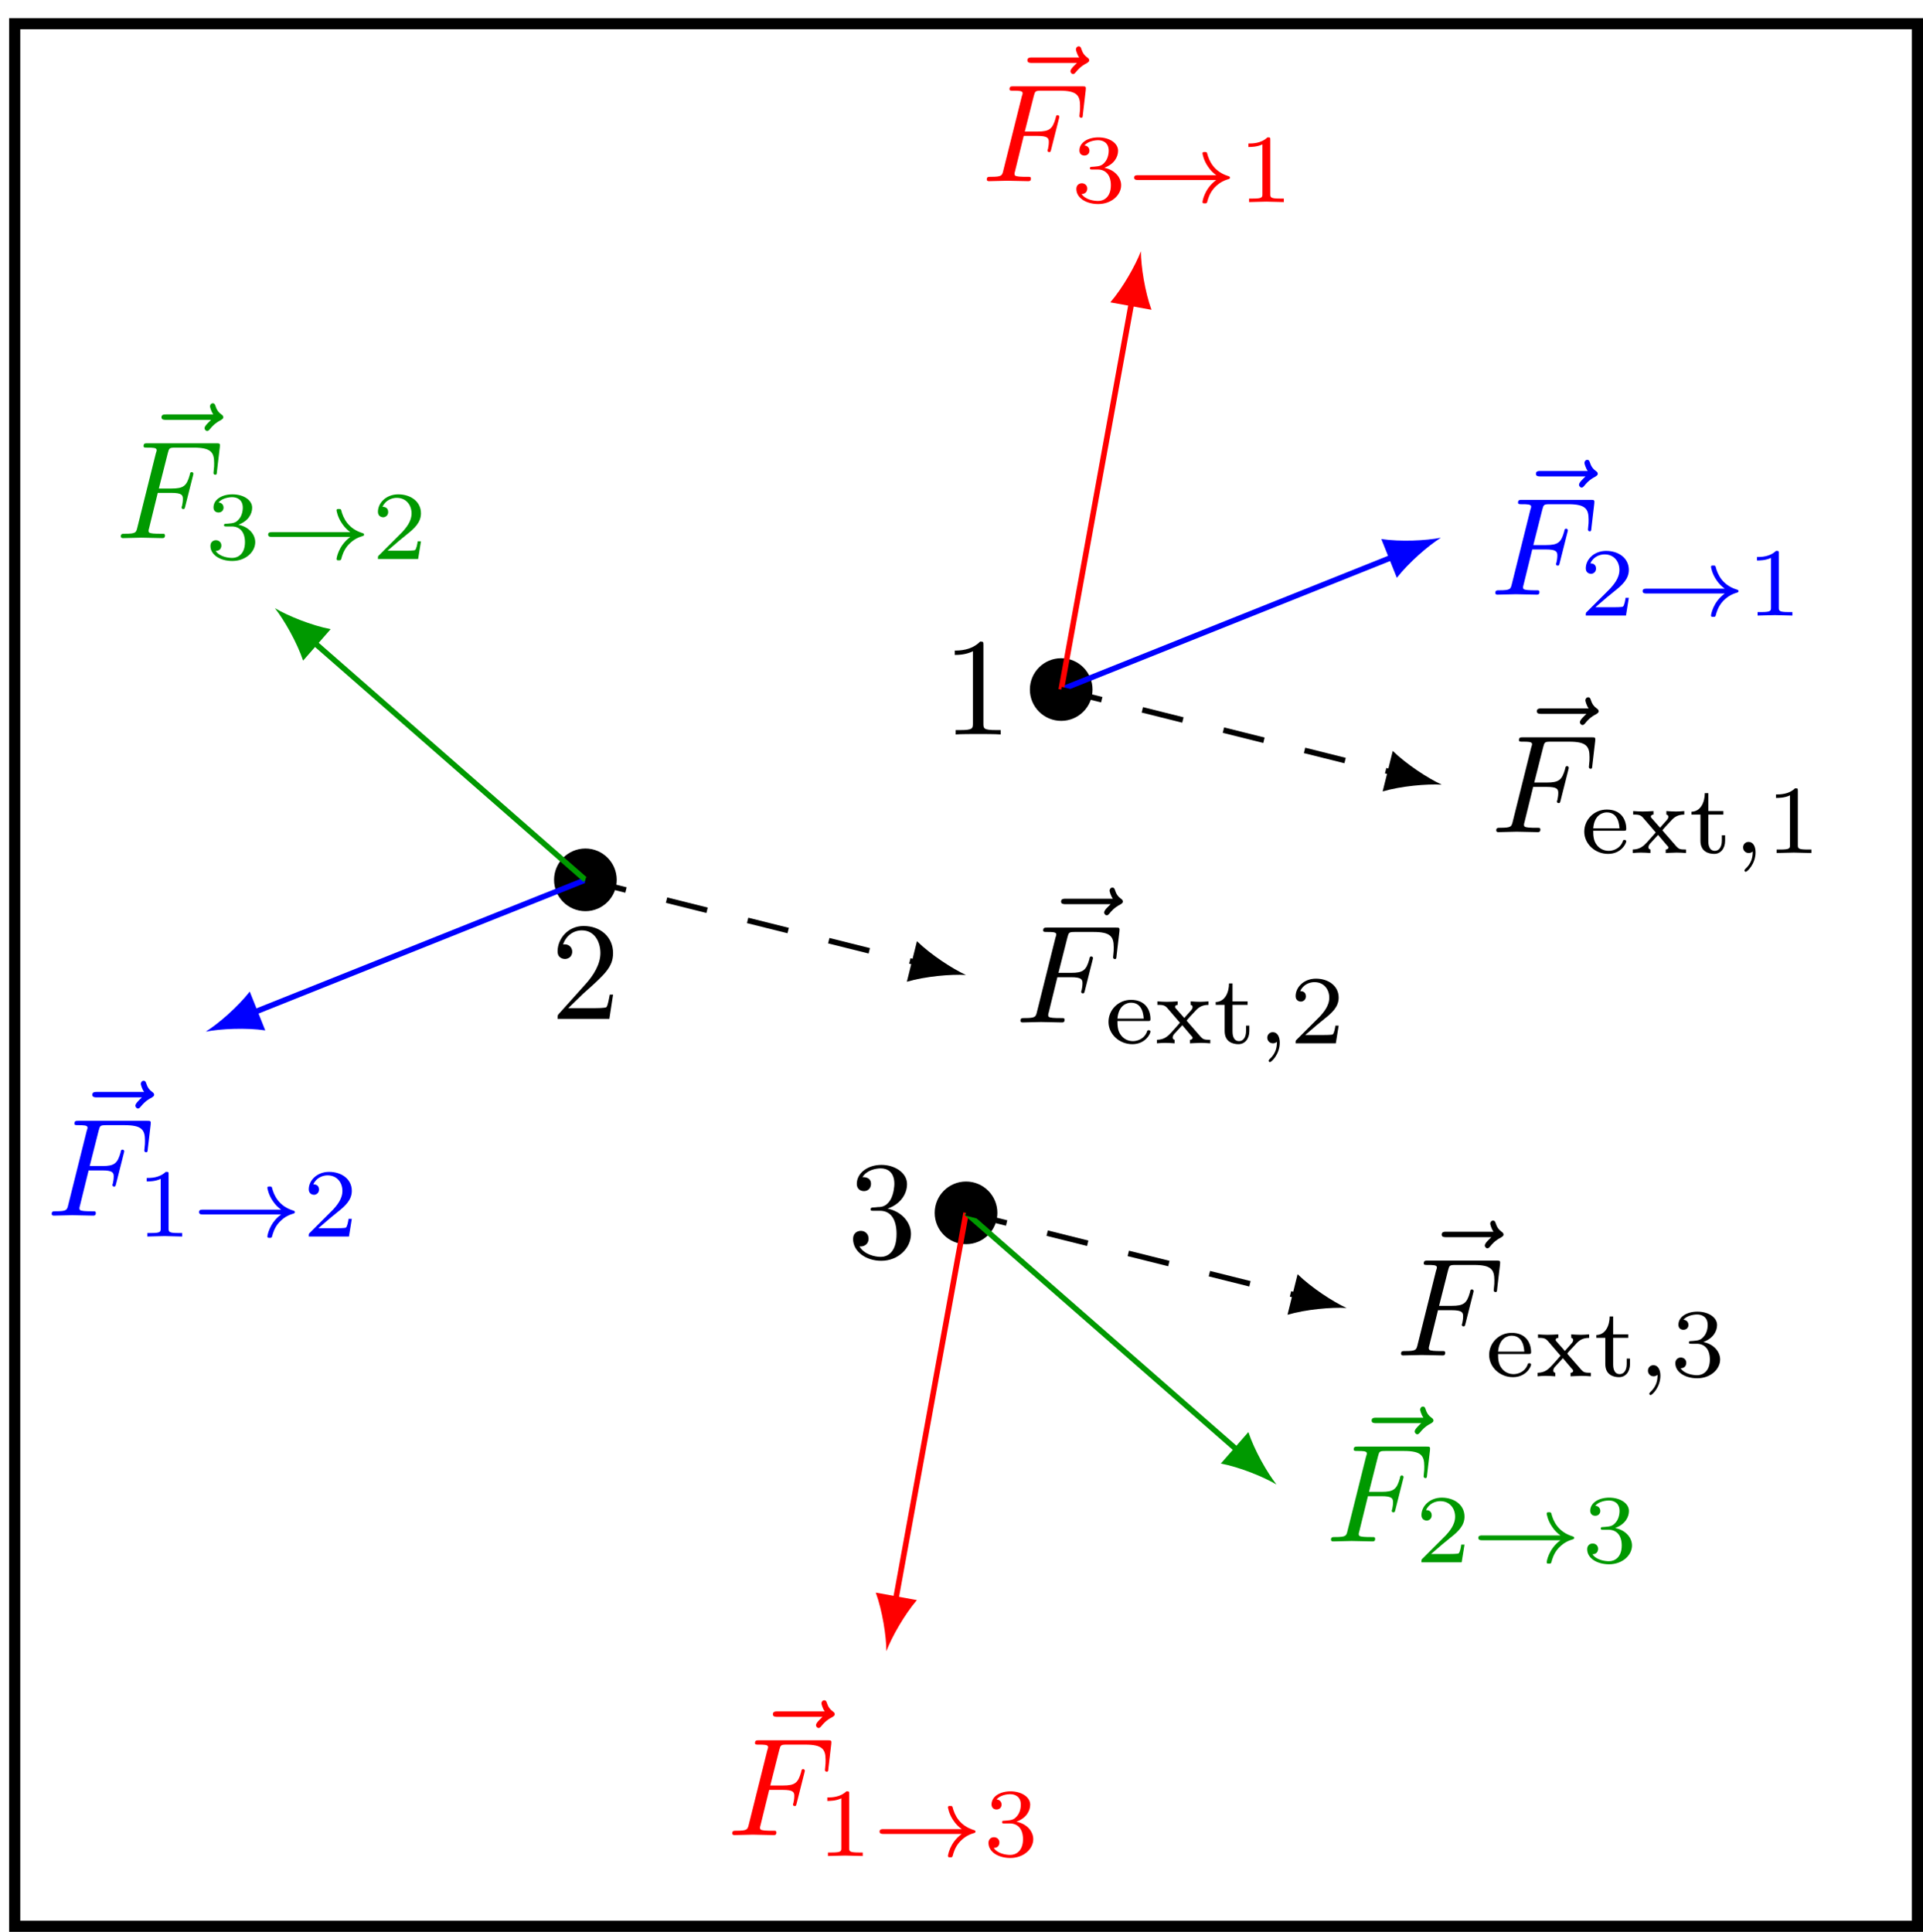 <?xml version="1.0" encoding="UTF-8"?>
<svg xmlns="http://www.w3.org/2000/svg" xmlns:xlink="http://www.w3.org/1999/xlink" width="137.511pt" height="138.159pt" viewBox="0 0 137.511 138.159" version="1.1">
<defs>
<g>
<symbol overflow="visible" id="glyph0-0">
<path style="stroke:none;" d=""/>
</symbol>
<symbol overflow="visible" id="glyph0-1">
<path style="stroke:none;" d="M 2.938 -6.375 C 2.938 -6.625 2.938 -6.641 2.703 -6.641 C 2.078 -6 1.203 -6 0.891 -6 L 0.891 -5.688 C 1.094 -5.688 1.672 -5.688 2.188 -5.953 L 2.188 -0.781 C 2.188 -0.422 2.156 -0.312 1.266 -0.312 L 0.953 -0.312 L 0.953 0 C 1.297 -0.031 2.156 -0.031 2.562 -0.031 C 2.953 -0.031 3.828 -0.031 4.172 0 L 4.172 -0.312 L 3.859 -0.312 C 2.953 -0.312 2.938 -0.422 2.938 -0.781 Z M 2.938 -6.375 "/>
</symbol>
<symbol overflow="visible" id="glyph0-2">
<path style="stroke:none;" d="M 1.266 -0.766 L 2.328 -1.797 C 3.875 -3.172 4.469 -3.703 4.469 -4.703 C 4.469 -5.844 3.578 -6.641 2.359 -6.641 C 1.234 -6.641 0.5 -5.719 0.5 -4.828 C 0.5 -4.281 1 -4.281 1.031 -4.281 C 1.203 -4.281 1.547 -4.391 1.547 -4.812 C 1.547 -5.062 1.359 -5.328 1.016 -5.328 C 0.938 -5.328 0.922 -5.328 0.891 -5.312 C 1.109 -5.969 1.656 -6.328 2.234 -6.328 C 3.141 -6.328 3.562 -5.516 3.562 -4.703 C 3.562 -3.906 3.078 -3.125 2.516 -2.5 L 0.609 -0.375 C 0.5 -0.266 0.5 -0.234 0.5 0 L 4.203 0 L 4.469 -1.734 L 4.234 -1.734 C 4.172 -1.438 4.109 -1 4 -0.844 C 3.938 -0.766 3.281 -0.766 3.062 -0.766 Z M 1.266 -0.766 "/>
</symbol>
<symbol overflow="visible" id="glyph0-3">
<path style="stroke:none;" d="M 2.891 -3.516 C 3.703 -3.781 4.281 -4.469 4.281 -5.266 C 4.281 -6.078 3.406 -6.641 2.453 -6.641 C 1.453 -6.641 0.688 -6.047 0.688 -5.281 C 0.688 -4.953 0.906 -4.766 1.203 -4.766 C 1.5 -4.766 1.703 -4.984 1.703 -5.281 C 1.703 -5.766 1.234 -5.766 1.094 -5.766 C 1.391 -6.266 2.047 -6.391 2.406 -6.391 C 2.828 -6.391 3.375 -6.172 3.375 -5.281 C 3.375 -5.156 3.344 -4.578 3.094 -4.141 C 2.797 -3.656 2.453 -3.625 2.203 -3.625 C 2.125 -3.609 1.891 -3.594 1.812 -3.594 C 1.734 -3.578 1.672 -3.562 1.672 -3.469 C 1.672 -3.359 1.734 -3.359 1.906 -3.359 L 2.344 -3.359 C 3.156 -3.359 3.531 -2.688 3.531 -1.703 C 3.531 -0.344 2.844 -0.062 2.406 -0.062 C 1.969 -0.062 1.219 -0.234 0.875 -0.812 C 1.219 -0.766 1.531 -0.984 1.531 -1.359 C 1.531 -1.719 1.266 -1.922 0.984 -1.922 C 0.734 -1.922 0.422 -1.781 0.422 -1.344 C 0.422 -0.438 1.344 0.219 2.438 0.219 C 3.656 0.219 4.562 -0.688 4.562 -1.703 C 4.562 -2.516 3.922 -3.297 2.891 -3.516 Z M 2.891 -3.516 "/>
</symbol>
<symbol overflow="visible" id="glyph1-0">
<path style="stroke:none;" d=""/>
</symbol>
<symbol overflow="visible" id="glyph1-1">
<path style="stroke:none;" d="M 5.359 -5.938 C 5.219 -5.797 4.891 -5.516 4.891 -5.344 C 4.891 -5.25 4.984 -5.141 5.078 -5.141 C 5.172 -5.141 5.219 -5.219 5.281 -5.281 C 5.391 -5.422 5.625 -5.703 6.062 -5.922 C 6.125 -5.969 6.234 -6.016 6.234 -6.125 C 6.234 -6.234 6.156 -6.281 6.094 -6.328 C 5.875 -6.484 5.766 -6.656 5.688 -6.891 C 5.656 -6.984 5.625 -7.125 5.484 -7.125 C 5.344 -7.125 5.281 -6.984 5.281 -6.906 C 5.281 -6.859 5.359 -6.547 5.516 -6.328 L 2.156 -6.328 C 2 -6.328 1.812 -6.328 1.812 -6.125 C 1.812 -5.938 2 -5.938 2.156 -5.938 Z M 5.359 -5.938 "/>
</symbol>
<symbol overflow="visible" id="glyph1-2">
<path style="stroke:none;" d="M 3.016 -3.234 L 3.984 -3.234 C 4.734 -3.234 4.812 -3.078 4.812 -2.797 C 4.812 -2.719 4.812 -2.609 4.75 -2.297 C 4.719 -2.25 4.719 -2.219 4.719 -2.188 C 4.719 -2.109 4.781 -2.078 4.828 -2.078 C 4.938 -2.078 4.938 -2.109 4.984 -2.281 L 5.531 -4.453 C 5.562 -4.562 5.562 -4.578 5.562 -4.609 C 5.562 -4.625 5.547 -4.719 5.438 -4.719 C 5.344 -4.719 5.328 -4.672 5.297 -4.5 C 5.078 -3.734 4.859 -3.547 4 -3.547 L 3.094 -3.547 L 3.734 -6.078 C 3.828 -6.438 3.844 -6.469 4.281 -6.469 L 5.594 -6.469 C 6.812 -6.469 7.047 -6.141 7.047 -5.375 C 7.047 -5.141 7.047 -5.109 7.016 -4.828 C 7 -4.703 7 -4.688 7 -4.656 C 7 -4.609 7.031 -4.531 7.125 -4.531 C 7.234 -4.531 7.234 -4.594 7.25 -4.781 L 7.453 -6.516 C 7.484 -6.781 7.438 -6.781 7.188 -6.781 L 2.297 -6.781 C 2.109 -6.781 2 -6.781 2 -6.578 C 2 -6.469 2.094 -6.469 2.281 -6.469 C 2.656 -6.469 2.938 -6.469 2.938 -6.297 C 2.938 -6.25 2.938 -6.234 2.875 -6.047 L 1.562 -0.781 C 1.469 -0.391 1.453 -0.312 0.656 -0.312 C 0.484 -0.312 0.375 -0.312 0.375 -0.125 C 0.375 0 0.5 0 0.531 0 C 0.812 0 1.562 -0.031 1.844 -0.031 C 2.172 -0.031 3 0 3.328 0 C 3.422 0 3.531 0 3.531 -0.188 C 3.531 -0.266 3.484 -0.297 3.484 -0.297 C 3.453 -0.312 3.422 -0.312 3.203 -0.312 C 2.984 -0.312 2.938 -0.312 2.688 -0.328 C 2.391 -0.359 2.359 -0.406 2.359 -0.531 C 2.359 -0.547 2.359 -0.609 2.406 -0.75 Z M 3.016 -3.234 "/>
</symbol>
<symbol overflow="visible" id="glyph2-0">
<path style="stroke:none;" d=""/>
</symbol>
<symbol overflow="visible" id="glyph2-1">
<path style="stroke:none;" d="M 3.516 -1.266 L 3.281 -1.266 C 3.266 -1.109 3.188 -0.703 3.094 -0.641 C 3.047 -0.594 2.516 -0.594 2.406 -0.594 L 1.125 -0.594 C 1.859 -1.234 2.109 -1.438 2.516 -1.766 C 3.031 -2.172 3.516 -2.609 3.516 -3.266 C 3.516 -4.109 2.781 -4.625 1.891 -4.625 C 1.031 -4.625 0.438 -4.016 0.438 -3.375 C 0.438 -3.031 0.734 -2.984 0.812 -2.984 C 0.969 -2.984 1.172 -3.109 1.172 -3.359 C 1.172 -3.484 1.125 -3.734 0.766 -3.734 C 0.984 -4.219 1.453 -4.375 1.781 -4.375 C 2.484 -4.375 2.844 -3.828 2.844 -3.266 C 2.844 -2.656 2.406 -2.188 2.188 -1.938 L 0.516 -0.266 C 0.438 -0.203 0.438 -0.188 0.438 0 L 3.312 0 Z M 3.516 -1.266 "/>
</symbol>
<symbol overflow="visible" id="glyph2-2">
<path style="stroke:none;" d="M 2.328 -4.438 C 2.328 -4.625 2.328 -4.625 2.125 -4.625 C 1.672 -4.188 1.047 -4.188 0.766 -4.188 L 0.766 -3.938 C 0.922 -3.938 1.391 -3.938 1.766 -4.125 L 1.766 -0.578 C 1.766 -0.344 1.766 -0.25 1.078 -0.25 L 0.812 -0.25 L 0.812 0 C 0.938 0 1.797 -0.031 2.047 -0.031 C 2.266 -0.031 3.141 0 3.297 0 L 3.297 -0.25 L 3.031 -0.25 C 2.328 -0.25 2.328 -0.344 2.328 -0.578 Z M 2.328 -4.438 "/>
</symbol>
<symbol overflow="visible" id="glyph2-3">
<path style="stroke:none;" d="M 1.906 -2.328 C 2.453 -2.328 2.844 -1.953 2.844 -1.203 C 2.844 -0.344 2.328 -0.078 1.938 -0.078 C 1.656 -0.078 1.031 -0.156 0.75 -0.578 C 1.078 -0.578 1.156 -0.812 1.156 -0.969 C 1.156 -1.188 0.984 -1.344 0.766 -1.344 C 0.578 -1.344 0.375 -1.219 0.375 -0.938 C 0.375 -0.281 1.094 0.141 1.938 0.141 C 2.906 0.141 3.578 -0.516 3.578 -1.203 C 3.578 -1.75 3.141 -2.297 2.375 -2.453 C 3.094 -2.719 3.359 -3.234 3.359 -3.672 C 3.359 -4.219 2.734 -4.625 1.953 -4.625 C 1.188 -4.625 0.594 -4.25 0.594 -3.688 C 0.594 -3.453 0.75 -3.328 0.953 -3.328 C 1.172 -3.328 1.312 -3.484 1.312 -3.672 C 1.312 -3.875 1.172 -4.031 0.953 -4.047 C 1.203 -4.344 1.672 -4.422 1.938 -4.422 C 2.25 -4.422 2.688 -4.266 2.688 -3.672 C 2.688 -3.375 2.594 -3.047 2.406 -2.844 C 2.188 -2.578 1.984 -2.562 1.641 -2.531 C 1.469 -2.516 1.453 -2.516 1.422 -2.516 C 1.406 -2.516 1.344 -2.5 1.344 -2.422 C 1.344 -2.328 1.406 -2.328 1.531 -2.328 Z M 1.906 -2.328 "/>
</symbol>
<symbol overflow="visible" id="glyph2-4">
<path style="stroke:none;" d="M 3.062 -1.594 C 3.219 -1.594 3.266 -1.594 3.266 -1.734 C 3.266 -2.359 2.922 -3.109 1.875 -3.109 C 0.969 -3.109 0.266 -2.391 0.266 -1.531 C 0.266 -0.641 1.047 0.062 1.969 0.062 C 2.906 0.062 3.266 -0.688 3.266 -0.844 C 3.266 -0.859 3.25 -0.938 3.141 -0.938 C 3.047 -0.938 3.031 -0.891 3.016 -0.828 C 2.797 -0.266 2.266 -0.156 2.016 -0.156 C 1.688 -0.156 1.375 -0.297 1.172 -0.562 C 0.906 -0.891 0.906 -1.312 0.906 -1.594 Z M 0.906 -1.766 C 0.984 -2.75 1.609 -2.906 1.875 -2.906 C 2.734 -2.906 2.766 -1.938 2.781 -1.766 Z M 0.906 -1.766 "/>
</symbol>
<symbol overflow="visible" id="glyph2-5">
<path style="stroke:none;" d="M 2.359 -1.562 C 2.359 -1.562 2.312 -1.625 2.312 -1.625 C 2.312 -1.656 2.766 -2.141 2.828 -2.203 C 3.078 -2.484 3.312 -2.75 3.875 -2.75 L 3.875 -3 C 3.672 -2.984 3.469 -2.969 3.281 -2.969 C 3.078 -2.969 2.797 -2.984 2.594 -3 L 2.594 -2.75 C 2.703 -2.734 2.734 -2.656 2.734 -2.594 C 2.734 -2.578 2.734 -2.469 2.625 -2.359 L 2.141 -1.812 L 1.562 -2.469 C 1.484 -2.547 1.484 -2.578 1.484 -2.609 C 1.484 -2.703 1.578 -2.75 1.672 -2.75 L 1.672 -3 C 1.422 -2.984 1.156 -2.969 0.891 -2.969 C 0.688 -2.969 0.422 -2.984 0.219 -3 L 0.219 -2.75 C 0.531 -2.75 0.719 -2.75 0.906 -2.547 L 1.766 -1.547 C 1.781 -1.531 1.828 -1.484 1.828 -1.469 C 1.828 -1.453 1.297 -0.875 1.234 -0.797 C 0.969 -0.516 0.734 -0.266 0.188 -0.25 L 0.188 0 C 0.391 -0.016 0.547 -0.031 0.766 -0.031 C 0.969 -0.031 1.25 -0.016 1.453 0 L 1.453 -0.25 C 1.375 -0.266 1.312 -0.312 1.312 -0.406 C 1.312 -0.547 1.391 -0.641 1.5 -0.75 L 2 -1.297 L 2.594 -0.594 C 2.734 -0.453 2.734 -0.438 2.734 -0.391 C 2.734 -0.266 2.578 -0.25 2.547 -0.25 L 2.547 0 C 2.609 0 3.109 -0.031 3.328 -0.031 C 3.547 -0.031 3.781 -0.016 4 0 L 4 -0.25 C 3.531 -0.25 3.484 -0.297 3.312 -0.469 Z M 2.359 -1.562 "/>
</symbol>
<symbol overflow="visible" id="glyph2-6">
<path style="stroke:none;" d="M 1.406 -2.75 L 2.484 -2.75 L 2.484 -3 L 1.406 -3 L 1.406 -4.281 L 1.156 -4.281 C 1.156 -3.656 0.875 -2.969 0.203 -2.953 L 0.203 -2.75 L 0.844 -2.75 L 0.844 -0.875 C 0.844 -0.094 1.438 0.062 1.828 0.062 C 2.297 0.062 2.609 -0.328 2.609 -0.875 L 2.609 -1.266 L 2.375 -1.266 L 2.375 -0.891 C 2.375 -0.406 2.156 -0.156 1.875 -0.156 C 1.406 -0.156 1.406 -0.734 1.406 -0.859 Z M 1.406 -2.75 "/>
</symbol>
<symbol overflow="visible" id="glyph3-0">
<path style="stroke:none;" d=""/>
</symbol>
<symbol overflow="visible" id="glyph3-1">
<path style="stroke:none;" d="M 6.406 -1.578 C 5.531 -0.938 5.422 -0.016 5.422 -0.016 C 5.422 0.094 5.484 0.094 5.578 0.094 C 5.703 0.094 5.734 0.094 5.766 -0.031 C 5.812 -0.203 5.922 -0.641 6.281 -1.031 C 6.688 -1.453 7.031 -1.562 7.328 -1.656 C 7.359 -1.672 7.391 -1.703 7.391 -1.734 C 7.391 -1.812 7.359 -1.828 7.266 -1.859 C 6.266 -2.172 5.906 -2.891 5.75 -3.5 C 5.734 -3.578 5.672 -3.578 5.578 -3.578 C 5.484 -3.578 5.422 -3.578 5.422 -3.484 C 5.422 -3.469 5.484 -3 5.828 -2.516 C 5.984 -2.281 6.188 -2.078 6.406 -1.922 L 0.812 -1.922 C 0.703 -1.922 0.531 -1.922 0.531 -1.75 C 0.531 -1.578 0.703 -1.578 0.812 -1.578 Z M 6.406 -1.578 "/>
</symbol>
<symbol overflow="visible" id="glyph4-0">
<path style="stroke:none;" d=""/>
</symbol>
<symbol overflow="visible" id="glyph4-1">
<path style="stroke:none;" d="M 1.469 -0.109 C 1.469 0.266 1.406 0.719 0.922 1.156 C 0.906 1.188 0.875 1.219 0.875 1.25 C 0.875 1.297 0.938 1.344 0.969 1.344 C 1.078 1.344 1.672 0.781 1.672 -0.047 C 1.672 -0.469 1.5 -0.797 1.172 -0.797 C 0.953 -0.797 0.781 -0.625 0.781 -0.406 C 0.781 -0.188 0.938 0 1.188 0 C 1.359 0 1.469 -0.109 1.469 -0.109 Z M 1.469 -0.109 "/>
</symbol>
</g>
<clipPath id="clip1">
  <path d="M 0 1 L 137.512 1 L 137.512 138.16 L 0 138.16 Z M 0 1 "/>
</clipPath>
</defs>
<g id="surface1">
<g clip-path="url(#clip1)" clip-rule="nonzero">
<path style="fill:none;stroke-width:0.797;stroke-linecap:butt;stroke-linejoin:miter;stroke:rgb(0%,0%,0%);stroke-opacity:1;stroke-miterlimit:10;" d="M -68.03 -68.033 L 68.032 -68.033 L 68.032 68.034 L -68.03 68.034 Z M -68.03 -68.033 " transform="matrix(1,0,0,-1,69.081,69.729)"/>
</g>
<path style="fill-rule:nonzero;fill:rgb(0%,0%,0%);fill-opacity:1;stroke-width:0.399;stroke-linecap:butt;stroke-linejoin:miter;stroke:rgb(0%,0%,0%);stroke-opacity:1;stroke-miterlimit:10;" d="M 8.845 20.413 C 8.845 21.541 7.931 22.456 6.806 22.456 C 5.677 22.456 4.763 21.541 4.763 20.413 C 4.763 19.288 5.677 18.374 6.806 18.374 C 7.931 18.374 8.845 19.288 8.845 20.413 Z M 8.845 20.413 " transform="matrix(1,0,0,-1,69.081,69.729)"/>
<g style="fill:rgb(0%,0%,0%);fill-opacity:1;">
  <use xlink:href="#glyph0-1" x="67.384" y="52.526"/>
</g>
<path style="fill:none;stroke-width:0.399;stroke-linecap:butt;stroke-linejoin:miter;stroke:rgb(0%,0%,100%);stroke-opacity:1;stroke-miterlimit:10;" d="M 6.806 20.413 L 30.622 29.94 " transform="matrix(1,0,0,-1,69.081,69.729)"/>
<path style=" stroke:none;fill-rule:nonzero;fill:rgb(0%,0%,100%);fill-opacity:1;" d="M 103.035 38.457 C 101.973 38.668 100.148 38.754 98.777 38.551 L 99.887 41.324 C 100.738 40.234 102.121 39.035 103.035 38.457 "/>
<g style="fill:rgb(0%,0%,100%);fill-opacity:1;">
  <use xlink:href="#glyph1-1" x="108.021" y="40.011"/>
</g>
<g style="fill:rgb(0%,0%,100%);fill-opacity:1;">
  <use xlink:href="#glyph1-2" x="106.553" y="42.529"/>
</g>
<g style="fill:rgb(0%,0%,100%);fill-opacity:1;">
  <use xlink:href="#glyph2-1" x="112.959" y="44.023"/>
</g>
<g style="fill:rgb(0%,0%,100%);fill-opacity:1;">
  <use xlink:href="#glyph3-1" x="116.93" y="44.023"/>
</g>
<g style="fill:rgb(0%,0%,100%);fill-opacity:1;">
  <use xlink:href="#glyph2-2" x="124.873" y="44.023"/>
</g>
<path style="fill:none;stroke-width:0.399;stroke-linecap:butt;stroke-linejoin:miter;stroke:rgb(100%,0%,0%);stroke-opacity:1;stroke-miterlimit:10;" d="M 6.806 20.413 L 11.86 48.229 " transform="matrix(1,0,0,-1,69.081,69.729)"/>
<path style=" stroke:none;fill-rule:nonzero;fill:rgb(100%,0%,0%);fill-opacity:1;" d="M 81.582 17.969 C 81.195 18.98 80.301 20.57 79.398 21.625 L 82.34 22.156 C 81.867 20.855 81.59 19.051 81.582 17.969 "/>
<g style="fill:rgb(100%,0%,0%);fill-opacity:1;">
  <use xlink:href="#glyph1-1" x="71.656" y="10.438"/>
</g>
<g style="fill:rgb(100%,0%,0%);fill-opacity:1;">
  <use xlink:href="#glyph1-2" x="70.188" y="12.956"/>
</g>
<g style="fill:rgb(100%,0%,0%);fill-opacity:1;">
  <use xlink:href="#glyph2-3" x="76.594" y="14.451"/>
</g>
<g style="fill:rgb(100%,0%,0%);fill-opacity:1;">
  <use xlink:href="#glyph3-1" x="80.566" y="14.451"/>
</g>
<g style="fill:rgb(100%,0%,0%);fill-opacity:1;">
  <use xlink:href="#glyph2-2" x="88.508" y="14.451"/>
</g>
<path style="fill-rule:nonzero;fill:rgb(0%,0%,0%);fill-opacity:1;stroke-width:0.399;stroke-linecap:butt;stroke-linejoin:miter;stroke:rgb(0%,0%,0%);stroke-opacity:1;stroke-miterlimit:10;" d="M -25.179 6.803 C -25.179 7.932 -26.093 8.846 -27.218 8.846 C -28.347 8.846 -29.261 7.932 -29.261 6.803 C -29.261 5.678 -28.347 4.764 -27.218 4.764 C -26.093 4.764 -25.179 5.678 -25.179 6.803 Z M -25.179 6.803 " transform="matrix(1,0,0,-1,69.081,69.729)"/>
<g style="fill:rgb(0%,0%,0%);fill-opacity:1;">
  <use xlink:href="#glyph0-2" x="39.372" y="72.865"/>
</g>
<path style="fill:none;stroke-width:0.399;stroke-linecap:butt;stroke-linejoin:miter;stroke:rgb(0%,0%,100%);stroke-opacity:1;stroke-miterlimit:10;" d="M -27.218 6.803 L -51.038 -2.72 " transform="matrix(1,0,0,-1,69.081,69.729)"/>
<path style=" stroke:none;fill-rule:nonzero;fill:rgb(0%,0%,100%);fill-opacity:1;" d="M 14.715 73.781 C 15.777 73.574 17.602 73.488 18.969 73.691 L 17.859 70.914 C 17.008 72.008 15.629 73.203 14.715 73.781 "/>
<g style="fill:rgb(0%,0%,100%);fill-opacity:1;">
  <use xlink:href="#glyph1-1" x="4.789" y="84.42"/>
</g>
<g style="fill:rgb(0%,0%,100%);fill-opacity:1;">
  <use xlink:href="#glyph1-2" x="3.321" y="86.938"/>
</g>
<g style="fill:rgb(0%,0%,100%);fill-opacity:1;">
  <use xlink:href="#glyph2-2" x="9.727" y="88.433"/>
</g>
<g style="fill:rgb(0%,0%,100%);fill-opacity:1;">
  <use xlink:href="#glyph3-1" x="13.698" y="88.433"/>
</g>
<g style="fill:rgb(0%,0%,100%);fill-opacity:1;">
  <use xlink:href="#glyph2-1" x="21.641" y="88.433"/>
</g>
<path style="fill:none;stroke-width:0.399;stroke-linecap:butt;stroke-linejoin:miter;stroke:rgb(0%,59.999%,0%);stroke-opacity:1;stroke-miterlimit:10;" d="M -27.218 6.803 L -46.722 23.87 " transform="matrix(1,0,0,-1,69.081,69.729)"/>
<path style=" stroke:none;fill-rule:nonzero;fill:rgb(0%,59.999%,0%);fill-opacity:1;" d="M 19.66 43.496 C 20.328 44.348 21.234 45.934 21.676 47.246 L 23.645 44.996 C 22.285 44.734 20.59 44.047 19.66 43.496 "/>
<g style="fill:rgb(0%,59.999%,0%);fill-opacity:1;">
  <use xlink:href="#glyph1-1" x="9.735" y="35.966"/>
</g>
<g style="fill:rgb(0%,59.999%,0%);fill-opacity:1;">
  <use xlink:href="#glyph1-2" x="8.266" y="38.484"/>
</g>
<g style="fill:rgb(0%,59.999%,0%);fill-opacity:1;">
  <use xlink:href="#glyph2-3" x="14.673" y="39.979"/>
</g>
<g style="fill:rgb(0%,59.999%,0%);fill-opacity:1;">
  <use xlink:href="#glyph3-1" x="18.644" y="39.979"/>
</g>
<g style="fill:rgb(0%,59.999%,0%);fill-opacity:1;">
  <use xlink:href="#glyph2-1" x="26.587" y="39.979"/>
</g>
<path style="fill-rule:nonzero;fill:rgb(0%,0%,0%);fill-opacity:1;stroke-width:0.399;stroke-linecap:butt;stroke-linejoin:miter;stroke:rgb(0%,0%,0%);stroke-opacity:1;stroke-miterlimit:10;" d="M 2.04 -17.013 C 2.04 -15.884 1.126 -14.97 0.001 -14.97 C -1.128 -14.97 -2.042 -15.884 -2.042 -17.013 C -2.042 -18.138 -1.128 -19.052 0.001 -19.052 C 1.126 -19.052 2.04 -18.138 2.04 -17.013 Z M 2.04 -17.013 " transform="matrix(1,0,0,-1,69.081,69.729)"/>
<g style="fill:rgb(0%,0%,0%);fill-opacity:1;">
  <use xlink:href="#glyph0-3" x="60.58" y="89.95"/>
</g>
<path style="fill:none;stroke-width:0.399;stroke-linecap:butt;stroke-linejoin:miter;stroke:rgb(100%,0%,0%);stroke-opacity:1;stroke-miterlimit:10;" d="M 0.001 -17.013 L -5.058 -44.83 " transform="matrix(1,0,0,-1,69.081,69.729)"/>
<path style=" stroke:none;fill-rule:nonzero;fill:rgb(100%,0%,0%);fill-opacity:1;" d="M 63.383 118.086 C 63.77 117.074 64.668 115.484 65.566 114.434 L 62.625 113.898 C 63.098 115.199 63.379 117.004 63.383 118.086 "/>
<g style="fill:rgb(100%,0%,0%);fill-opacity:1;">
  <use xlink:href="#glyph1-1" x="53.457" y="128.723"/>
</g>
<g style="fill:rgb(100%,0%,0%);fill-opacity:1;">
  <use xlink:href="#glyph1-2" x="51.989" y="131.241"/>
</g>
<g style="fill:rgb(100%,0%,0%);fill-opacity:1;">
  <use xlink:href="#glyph2-2" x="58.395" y="132.736"/>
</g>
<g style="fill:rgb(100%,0%,0%);fill-opacity:1;">
  <use xlink:href="#glyph3-1" x="62.366" y="132.736"/>
</g>
<g style="fill:rgb(100%,0%,0%);fill-opacity:1;">
  <use xlink:href="#glyph2-3" x="70.309" y="132.736"/>
</g>
<path style="fill:none;stroke-width:0.399;stroke-linecap:butt;stroke-linejoin:miter;stroke:rgb(0%,59.999%,0%);stroke-opacity:1;stroke-miterlimit:10;" d="M 0.001 -17.013 L 19.505 -34.076 " transform="matrix(1,0,0,-1,69.081,69.729)"/>
<path style=" stroke:none;fill-rule:nonzero;fill:rgb(0%,59.999%,0%);fill-opacity:1;" d="M 91.281 106.168 C 90.613 105.316 89.707 103.73 89.27 102.418 L 87.301 104.668 C 88.66 104.93 90.352 105.617 91.281 106.168 "/>
<g style="fill:rgb(0%,59.999%,0%);fill-opacity:1;">
  <use xlink:href="#glyph1-1" x="96.271" y="107.719"/>
</g>
<g style="fill:rgb(0%,59.999%,0%);fill-opacity:1;">
  <use xlink:href="#glyph1-2" x="94.803" y="110.238"/>
</g>
<g style="fill:rgb(0%,59.999%,0%);fill-opacity:1;">
  <use xlink:href="#glyph2-1" x="101.209" y="111.732"/>
</g>
<g style="fill:rgb(0%,59.999%,0%);fill-opacity:1;">
  <use xlink:href="#glyph3-1" x="105.18" y="111.732"/>
</g>
<g style="fill:rgb(0%,59.999%,0%);fill-opacity:1;">
  <use xlink:href="#glyph2-3" x="113.123" y="111.732"/>
</g>
<path style="fill:none;stroke-width:0.399;stroke-linecap:butt;stroke-linejoin:miter;stroke:rgb(0%,0%,0%);stroke-opacity:1;stroke-dasharray:2.989,2.989;stroke-miterlimit:10;" d="M 6.806 20.413 L 30.536 14.479 " transform="matrix(1,0,0,-1,69.081,69.729)"/>
<path style=" stroke:none;fill-rule:nonzero;fill:rgb(0%,0%,0%);fill-opacity:1;" d="M 103.098 56.117 C 102.117 55.668 100.586 54.668 99.594 53.703 L 98.871 56.602 C 100.199 56.215 102.02 56.055 103.098 56.117 "/>
<g style="fill:rgb(0%,0%,0%);fill-opacity:1;">
  <use xlink:href="#glyph1-1" x="108.086" y="56.993"/>
</g>
<g style="fill:rgb(0%,0%,0%);fill-opacity:1;">
  <use xlink:href="#glyph1-2" x="106.618" y="59.512"/>
</g>
<g style="fill:rgb(0%,0%,0%);fill-opacity:1;">
  <use xlink:href="#glyph2-4" x="113.024" y="61.006"/>
  <use xlink:href="#glyph2-5" x="116.566" y="61.006"/>
  <use xlink:href="#glyph2-6" x="120.752" y="61.006"/>
</g>
<g style="fill:rgb(0%,0%,0%);fill-opacity:1;">
  <use xlink:href="#glyph4-1" x="123.866" y="61.006"/>
</g>
<g style="fill:rgb(0%,0%,0%);fill-opacity:1;">
  <use xlink:href="#glyph2-2" x="126.232" y="61.006"/>
</g>
<path style="fill:none;stroke-width:0.399;stroke-linecap:butt;stroke-linejoin:miter;stroke:rgb(0%,0%,0%);stroke-opacity:1;stroke-dasharray:2.989,2.989;stroke-miterlimit:10;" d="M -27.218 6.803 L -3.483 0.87 " transform="matrix(1,0,0,-1,69.081,69.729)"/>
<path style=" stroke:none;fill-rule:nonzero;fill:rgb(0%,0%,0%);fill-opacity:1;" d="M 69.074 69.727 C 68.094 69.277 66.562 68.277 65.57 67.312 L 64.848 70.211 C 66.176 69.824 67.996 69.664 69.074 69.727 "/>
<g style="fill:rgb(0%,0%,0%);fill-opacity:1;">
  <use xlink:href="#glyph1-1" x="74.064" y="70.602"/>
</g>
<g style="fill:rgb(0%,0%,0%);fill-opacity:1;">
  <use xlink:href="#glyph1-2" x="72.596" y="73.121"/>
</g>
<g style="fill:rgb(0%,0%,0%);fill-opacity:1;">
  <use xlink:href="#glyph2-4" x="79.002" y="74.615"/>
  <use xlink:href="#glyph2-5" x="82.544" y="74.615"/>
  <use xlink:href="#glyph2-6" x="86.73" y="74.615"/>
</g>
<g style="fill:rgb(0%,0%,0%);fill-opacity:1;">
  <use xlink:href="#glyph4-1" x="89.843" y="74.615"/>
</g>
<g style="fill:rgb(0%,0%,0%);fill-opacity:1;">
  <use xlink:href="#glyph2-1" x="92.21" y="74.615"/>
</g>
<path style="fill:none;stroke-width:0.399;stroke-linecap:butt;stroke-linejoin:miter;stroke:rgb(0%,0%,0%);stroke-opacity:1;stroke-dasharray:2.989,2.989;stroke-miterlimit:10;" d="M 0.001 -17.013 L 23.735 -22.943 " transform="matrix(1,0,0,-1,69.081,69.729)"/>
<path style=" stroke:none;fill-rule:nonzero;fill:rgb(0%,0%,0%);fill-opacity:1;" d="M 96.293 93.543 C 95.312 93.094 93.781 92.094 92.789 91.129 L 92.066 94.027 C 93.395 93.641 95.215 93.48 96.293 93.543 "/>
<g style="fill:rgb(0%,0%,0%);fill-opacity:1;">
  <use xlink:href="#glyph1-1" x="101.282" y="94.418"/>
</g>
<g style="fill:rgb(0%,0%,0%);fill-opacity:1;">
  <use xlink:href="#glyph1-2" x="99.813" y="96.936"/>
</g>
<g style="fill:rgb(0%,0%,0%);fill-opacity:1;">
  <use xlink:href="#glyph2-4" x="106.22" y="98.43"/>
  <use xlink:href="#glyph2-5" x="109.762" y="98.43"/>
  <use xlink:href="#glyph2-6" x="113.948" y="98.43"/>
</g>
<g style="fill:rgb(0%,0%,0%);fill-opacity:1;">
  <use xlink:href="#glyph4-1" x="117.061" y="98.43"/>
</g>
<g style="fill:rgb(0%,0%,0%);fill-opacity:1;">
  <use xlink:href="#glyph2-3" x="119.427" y="98.43"/>
</g>
</g>
</svg>
